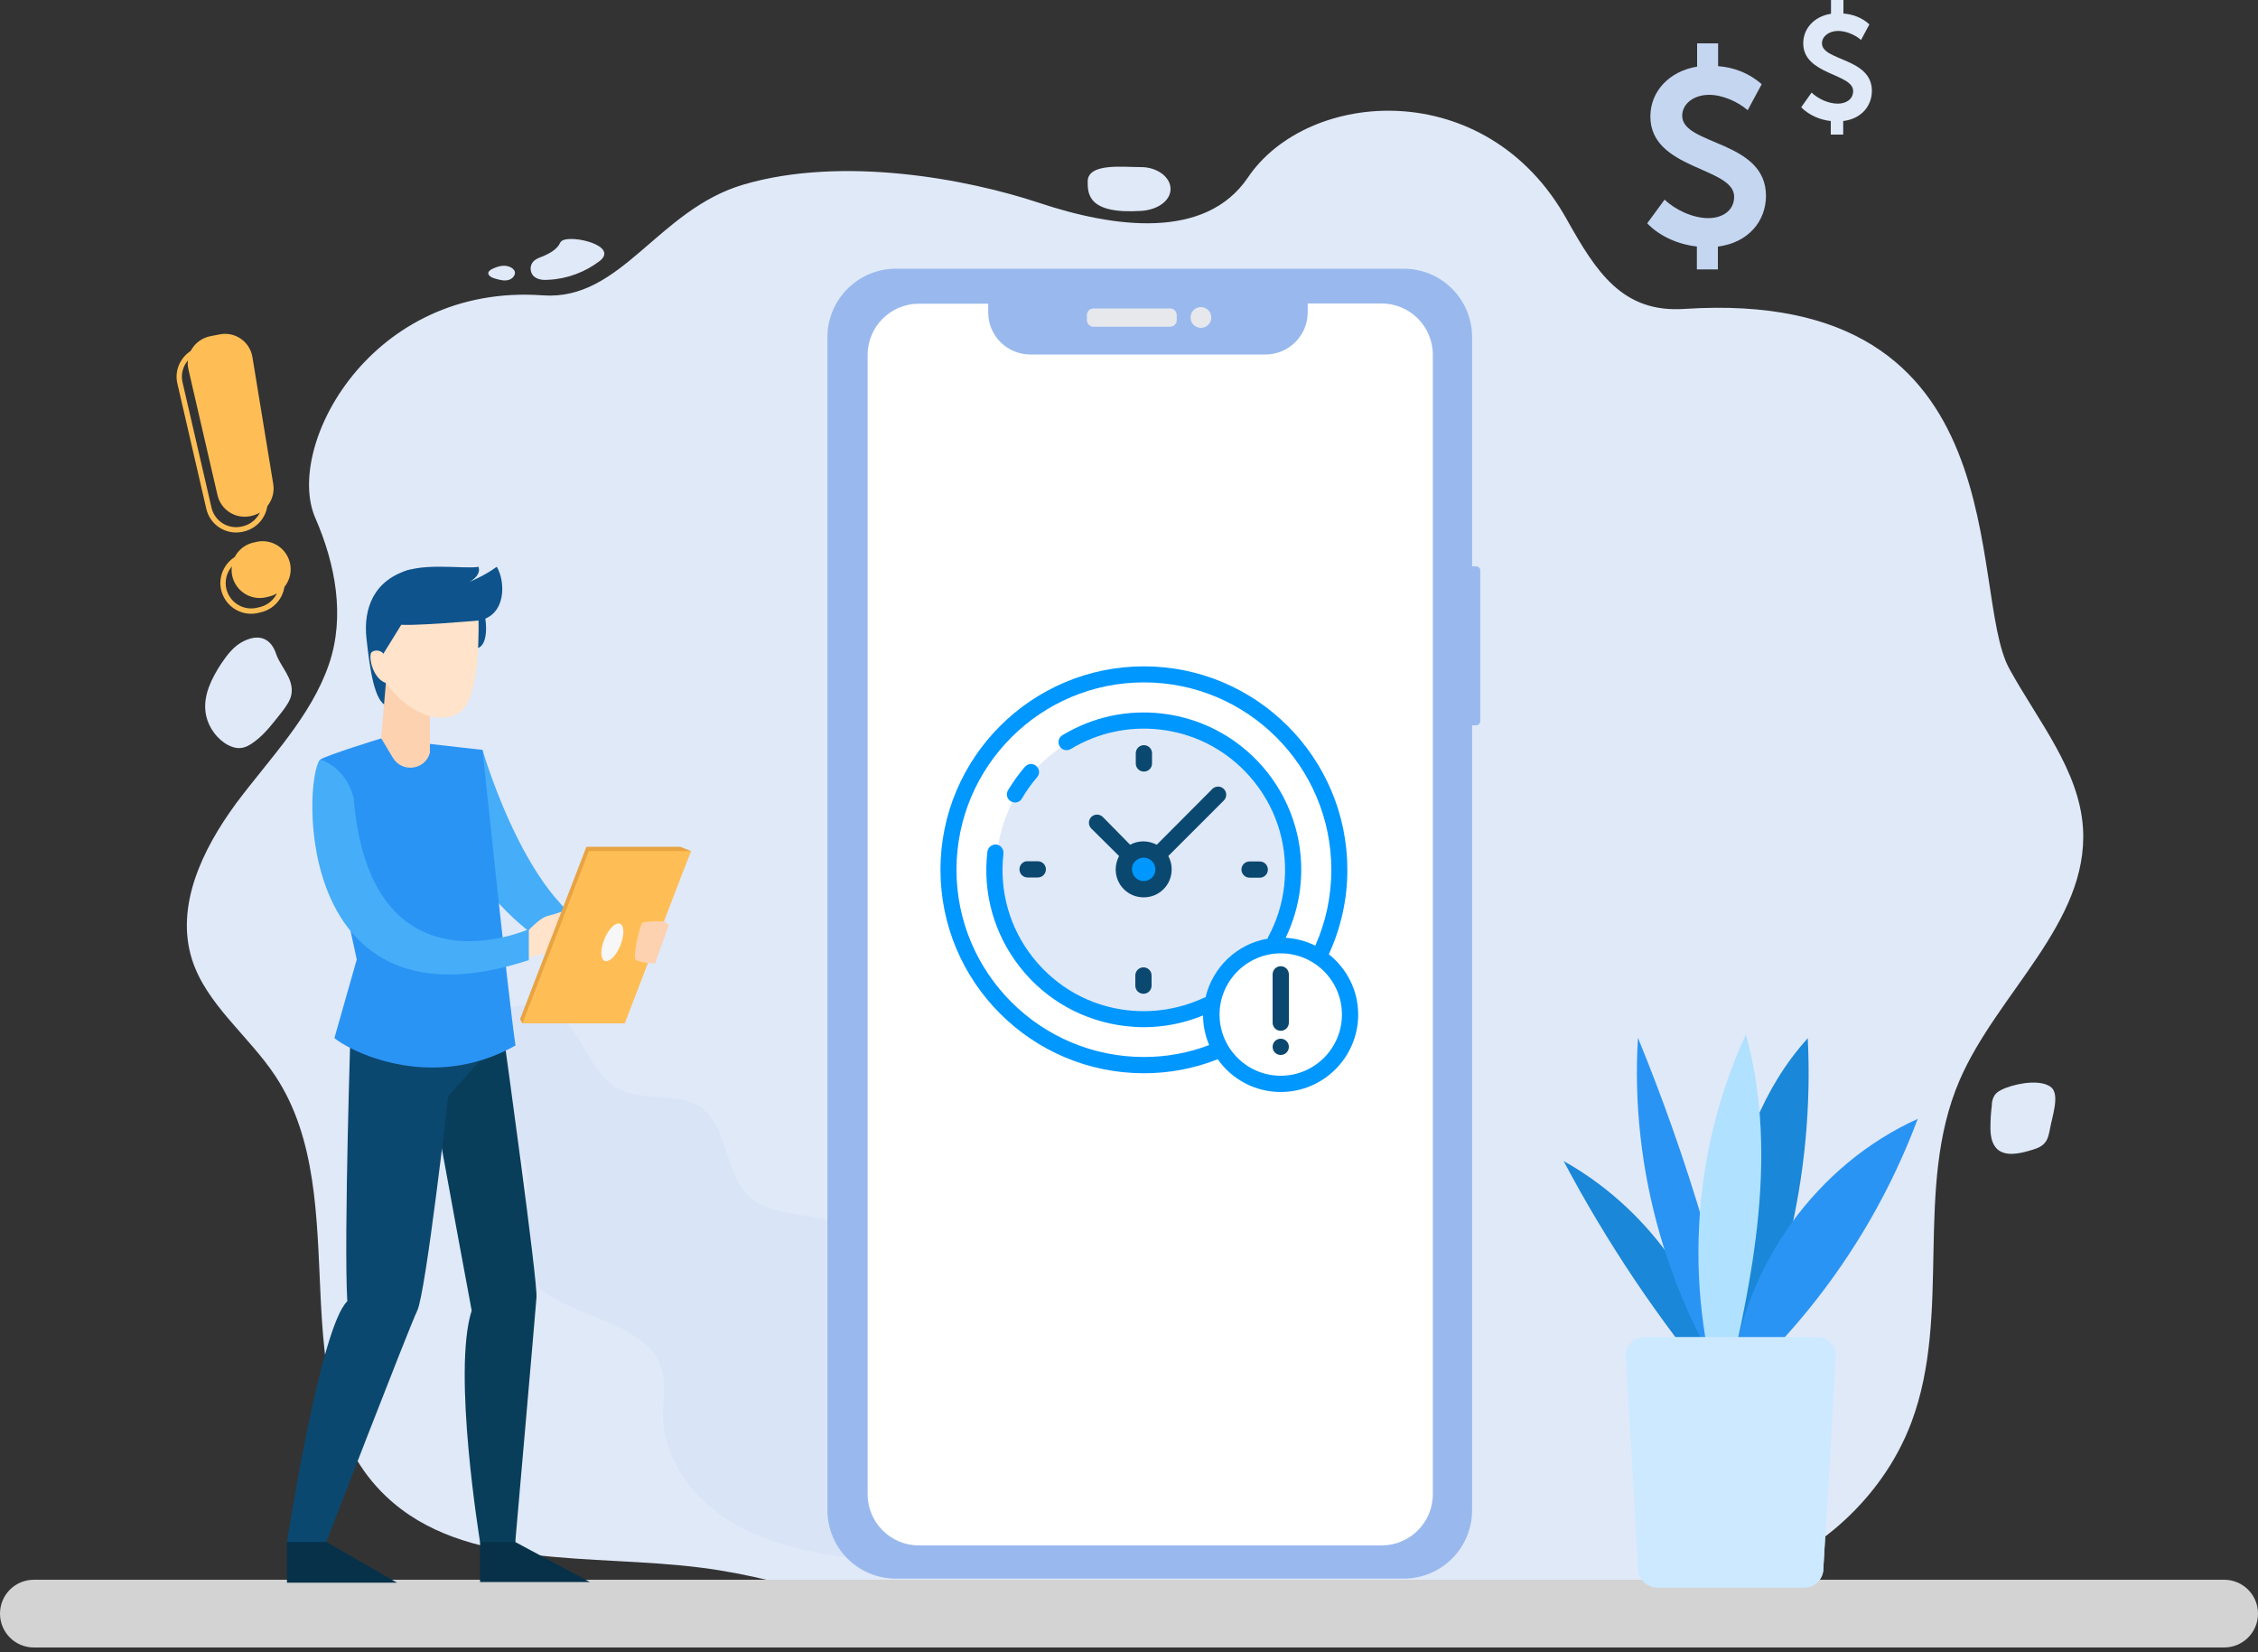 <svg width="425" height="311" viewBox="0 0 425 311" fill="none" xmlns="http://www.w3.org/2000/svg">
<rect x="0" y="0" width="425" height="311" fill="#333333" stroke="none"/>
<path d="M378.208 125.885C383.563 135.66 391.383 144.925 392.063 155.932C393.125 173.655 375.87 186.957 368.815 203.362C360.145 223.507 367.455 247.222 359.763 267.707C354.195 282.54 340.595 294.44 324.53 298.307C312.545 301.24 299.923 299.922 287.555 300.007C252.408 300.347 217.388 312.46 182.623 306.977C165.453 304.215 149.26 297.245 132.09 295.077C111.435 292.4 87.422 295.63 72.675 281.647C52.02 262.055 67.32 226.015 51.85 202.555C46.835 194.947 38.803 189.04 36.125 180.54C32.98 170.51 38.08 159.885 44.37 151.3C50.703 142.8 58.523 134.937 61.923 124.992C64.983 116.025 63.155 106.207 59.33 97.452C53.508 84.022 69.785 53.252 102.17 55.59C117.003 56.652 123.718 39.482 139.995 34.722C158.61 29.282 182.028 33.66 195.67 38.207C209.61 42.84 226.823 45.262 234.855 33.447C246.118 16.702 279.778 14.11 294.908 41.31C300.433 51.17 305.363 58.947 317.093 58.14C380.8 54.017 370.175 111.392 378.208 125.885ZM204.723 34.17C204.723 36.422 204.723 40.332 214.753 39.695C217.813 39.525 220.32 37.825 220.32 35.572C220.32 33.32 217.813 31.45 214.753 31.45C211.693 31.492 204.723 30.557 204.723 34.17ZM105.868 45.262C105.528 45.432 105.4 45.73 105.23 46.07C104.593 47.047 103.445 47.685 102.298 48.195C101.66 48.45 100.938 48.662 100.428 49.172C99.62 49.98 99.705 51.425 100.598 52.105C101.32 52.657 102.298 52.742 103.275 52.657C106.76 52.487 110.16 51.212 112.923 49.087C116.408 46.24 107.823 44.2 105.868 45.262ZM96.348 50.447C95.115 49.64 93.67 50.107 92.48 50.702C92.225 50.872 92.013 51.042 91.927 51.255C91.757 51.807 92.48 52.232 93.075 52.402C93.968 52.657 94.945 52.955 95.838 52.657C96.645 52.402 97.538 51.255 96.348 50.447ZM51.978 123.08C51.085 120.402 49.045 119.127 45.9 120.657C44.03 121.55 42.755 123.25 41.608 124.95C39.822 127.712 38.293 130.772 38.675 133.917C38.93 136.255 40.29 138.465 42.245 139.825C43.053 140.377 44.03 140.802 45.008 140.802C46.155 140.802 47.133 140.165 47.983 139.527C50.023 137.997 51.553 135.872 53.083 133.96C53.89 132.897 54.698 131.792 54.868 130.56C55.293 127.67 52.785 125.502 51.978 123.08ZM377.4 204.807C376.593 205.147 375.785 205.53 375.36 206.252C375.02 206.805 374.893 207.485 374.893 208.122C374.723 209.482 374.638 210.8 374.638 212.16C374.638 213.605 374.808 215.22 375.913 216.282C377.443 217.642 379.865 217.175 381.82 216.622C382.968 216.282 384.158 215.985 384.88 215.092C385.433 214.455 385.603 213.647 385.773 212.84C386.24 210.162 387.728 206.125 386.113 204.68C384.37 203.192 380.248 203.702 377.4 204.807ZM137.87 298.392C132.048 297.585 122.825 296.522 122.825 301.24C122.825 303.025 131.07 304.725 132.388 305.065C136.595 306.127 140.548 307.572 144.628 309.102C152.235 311.95 158.398 308.125 152.32 303.832C147.348 300.347 142.545 299.072 137.87 298.392Z" fill="#E0E9F8"/>
<g opacity="0.51">
<path opacity="0.51" d="M161.925 239.955C164.518 235.747 159.673 230.732 154.87 229.5C150.11 228.267 144.67 228.522 141.015 225.207C136.255 220.745 137.148 211.947 131.708 208.292C127.33 205.36 121.168 207.4 116.493 204.977C110.67 202.002 109.693 193.502 104.04 190.23C99.493 187.637 93.203 189.677 90.44 194.097C87.677 198.56 88.315 204.552 91.332 208.845C93.67 212.16 97.325 214.667 98.685 218.492C100.81 224.485 96.263 231.285 98.132 237.362C101.618 248.625 122.103 246.84 124.695 258.315C125.248 260.907 124.78 263.5 124.78 266.177C124.78 273.955 129.71 281.137 136.213 285.515C142.715 289.892 150.45 291.847 158.143 292.952C161.288 293.42 164.603 293.76 167.535 292.485C170.298 291.337 172.295 288.915 173.995 286.407C184.578 270.13 190.06 248.455 161.925 239.955Z" fill="#C5D6F1"/>
</g>
<path d="M275.718 106.59H277.843C278.268 106.59 278.608 106.93 278.608 107.355V135.745C278.608 136.17 278.268 136.51 277.843 136.51H275.718C275.293 136.51 274.953 136.17 274.953 135.745V107.355C274.953 106.93 275.293 106.59 275.718 106.59Z" fill="#99B9EE"/>
<path d="M168.618 50.575H264.2C271.298 50.575 277.078 56.313 277.078 63.453V284.24C277.078 291.338 271.34 297.118 264.2 297.118H168.618C161.52 297.118 155.74 291.38 155.74 284.24V63.453C155.74 56.355 161.52 50.575 168.618 50.575Z" fill="#99B9EE"/>
<path d="M260.036 57.12H246.138V58.778C246.138 63.155 242.568 66.725 238.191 66.725H193.948C189.571 66.725 186.001 63.198 186.001 58.82V57.163H172.953C167.641 57.163 163.306 61.455 163.306 66.81V281.223C163.306 286.535 167.598 290.87 172.953 290.87H260.036C265.348 290.87 269.683 286.578 269.683 281.223V66.768C269.683 61.413 265.348 57.12 260.036 57.12Z" fill="white"/>
<path d="M205.848 58.055H220.213C220.935 58.055 221.488 58.608 221.488 59.33V60.223C221.488 60.945 220.935 61.498 220.213 61.498H205.848C205.125 61.498 204.573 60.945 204.573 60.223V59.33C204.573 58.608 205.125 58.055 205.848 58.055Z" fill="#E6E8EC"/>
<path d="M226.036 61.71C227.115 61.71 227.991 60.835 227.991 59.755C227.991 58.675 227.115 57.8 226.036 57.8C224.956 57.8 224.081 58.675 224.081 59.755C224.081 60.835 224.956 61.71 226.036 61.71Z" fill="#E6E8EC"/>
<path d="M418.625 310.08H6.375C2.848 310.08 0 307.232 0 303.705C0 300.177 2.848 297.33 6.375 297.33H418.625C422.153 297.33 425 300.177 425 303.705C425 307.232 422.153 310.08 418.625 310.08Z" fill="#D3D3D3"/>
<path d="M313.31 37.57C315.307 39.483 318.58 41.055 321.555 41.055C324.062 41.055 326.4 39.738 326.4 37.018C326.4 31.408 310.632 31.96 310.632 21.93C310.632 17.128 314.245 13.388 319.43 12.538V8.16H323.382V12.453C326.357 12.665 329.247 13.77 331.585 15.853L328.95 20.74C327.122 19.168 324.275 17.85 321.682 17.85C318.877 17.85 316.625 19.465 316.625 21.803C316.625 27.37 332.392 26.393 332.392 36.848C332.392 41.608 329.077 45.688 323.34 46.41V50.703H319.387V46.41C316.03 46.028 312.417 44.54 310.037 42.033L313.31 37.57Z" fill="#C5D6F1"/>
<path d="M340.977 17.425C342.167 18.573 344.122 19.508 345.907 19.508C347.395 19.508 348.797 18.742 348.797 17.128C348.797 13.812 339.405 14.11 339.405 8.16C339.405 5.312 341.53 3.06 344.632 2.592V0H346.97V2.55C348.755 2.678 350.455 3.315 351.857 4.59L350.285 7.522C349.222 6.588 347.522 5.822 345.95 5.822C344.292 5.822 342.932 6.8 342.932 8.16C342.932 11.475 352.325 10.88 352.325 17.085C352.325 19.933 350.37 22.355 346.927 22.78V25.33H344.59V22.78C342.592 22.567 340.467 21.675 339.022 20.188L340.977 17.425Z" fill="#E0E9F8"/>
<path d="M215.262 191.377C230.59 191.377 243.015 178.952 243.015 163.625C243.015 148.298 230.59 135.872 215.262 135.872C199.935 135.872 187.51 148.298 187.51 163.625C187.51 178.952 199.935 191.377 215.262 191.377Z" fill="#E0E9F8"/>
<path d="M241.187 203.575C248.229 203.575 253.937 197.866 253.937 190.825C253.937 183.783 248.229 178.075 241.187 178.075C234.146 178.075 228.437 183.783 228.437 190.825C228.437 197.866 234.146 203.575 241.187 203.575Z" fill="white"/>
<path d="M215.262 167.365C217.328 167.365 219.002 165.69 219.002 163.625C219.002 161.559 217.328 159.885 215.262 159.885C213.197 159.885 211.522 161.559 211.522 163.625C211.522 165.69 213.197 167.365 215.262 167.365Z" fill="#0098FF"/>
<path d="M235.195 165.197H237.107C237.957 165.197 238.637 164.517 238.637 163.667C238.637 162.817 237.957 162.137 237.107 162.137H235.195C234.345 162.137 233.665 162.817 233.665 163.667C233.665 164.517 234.387 165.197 235.195 165.197Z" fill="#0B4870"/>
<path d="M191.887 163.625C191.887 164.475 192.567 165.155 193.417 165.155H195.33C196.18 165.155 196.86 164.475 196.86 163.625C196.86 162.775 196.18 162.095 195.33 162.095H193.417C192.567 162.052 191.887 162.775 191.887 163.625Z" fill="#0B4870"/>
<path d="M216.835 143.692V141.78C216.835 140.93 216.155 140.25 215.305 140.25C214.455 140.25 213.775 140.93 213.775 141.78V143.692C213.775 144.542 214.455 145.222 215.305 145.222C216.155 145.222 216.835 144.542 216.835 143.692Z" fill="#0B4870"/>
<path d="M213.69 183.6V185.512C213.69 186.362 214.37 187.042 215.22 187.042C216.07 187.042 216.75 186.362 216.75 185.512V183.6C216.75 182.75 216.07 182.07 215.22 182.07C214.37 182.07 213.69 182.75 213.69 183.6Z" fill="#0B4870"/>
<path d="M207.57 153.765C206.975 153.17 205.997 153.17 205.402 153.765C204.807 154.36 204.807 155.337 205.402 155.932L210.63 161.117C210.247 161.882 209.992 162.732 209.992 163.625C209.992 166.557 212.33 168.895 215.262 168.895C218.195 168.895 220.532 166.557 220.532 163.625C220.532 162.732 220.32 161.882 219.895 161.117L230.35 150.662C230.945 150.067 230.945 149.09 230.35 148.495C229.755 147.9 228.777 147.9 228.182 148.495L217.727 158.992C216.962 158.61 216.112 158.355 215.22 158.355C214.327 158.355 213.477 158.567 212.712 158.992L207.57 153.765ZM217.472 163.625C217.472 164.857 216.452 165.835 215.262 165.835C214.072 165.835 213.052 164.815 213.052 163.625C213.052 162.392 214.072 161.415 215.262 161.415C216.452 161.415 217.472 162.435 217.472 163.625Z" fill="#0B4870"/>
<path d="M190.272 150.832C190.527 150.96 190.782 151.045 191.037 151.045C191.547 151.045 192.057 150.79 192.355 150.28C193.162 148.877 194.14 147.517 195.202 146.285C195.755 145.647 195.67 144.712 195.032 144.16C194.395 143.607 193.46 143.692 192.907 144.33C191.717 145.69 190.655 147.22 189.72 148.75C189.295 149.472 189.55 150.407 190.272 150.832Z" fill="#0097FF"/>
<path d="M250.113 179.605C252.408 174.59 253.598 169.235 253.598 163.71C253.598 142.587 236.428 125.417 215.305 125.417C194.183 125.417 177.013 142.587 177.013 163.71C177.013 184.832 194.183 202.002 215.305 202.002C220.108 202.002 224.783 201.11 229.203 199.367C231.838 203.107 236.173 205.53 241.06 205.53C249.093 205.53 255.638 198.985 255.638 190.952C255.638 186.362 253.47 182.282 250.113 179.605ZM215.305 198.942C195.84 198.942 180.03 183.132 180.03 163.71C180.03 144.245 195.84 128.435 215.305 128.435C234.77 128.435 250.58 144.245 250.58 163.71C250.58 168.682 249.56 173.485 247.563 177.99C245.863 177.14 243.993 176.63 241.995 176.502C243.398 173.57 244.333 170.425 244.715 167.152C246.628 150.917 234.983 136.212 218.748 134.3C212.16 133.535 205.658 134.937 199.963 138.38C199.24 138.805 199.028 139.74 199.453 140.462C199.878 141.185 200.813 141.397 201.535 140.972C206.635 137.912 212.458 136.637 218.365 137.317C225.42 138.125 231.71 141.652 236.13 147.22C240.55 152.787 242.505 159.757 241.698 166.812C241.315 170.17 240.295 173.4 238.68 176.375C238.638 176.46 238.638 176.545 238.595 176.672C232.815 177.65 228.225 182.07 226.908 187.722C226.78 187.765 226.695 187.765 226.568 187.807C222.105 189.89 217.133 190.697 212.203 190.145C205.148 189.337 198.858 185.81 194.438 180.242C190.018 174.675 188.063 167.705 188.87 160.65C188.955 159.8 188.36 159.077 187.553 158.95C186.703 158.865 185.98 159.46 185.853 160.267C184.918 168.13 187.128 175.865 192.015 182.07C196.903 188.275 203.958 192.185 211.82 193.12C212.968 193.247 214.115 193.332 215.263 193.332C219.13 193.332 222.913 192.567 226.44 191.122C226.44 193.077 226.865 194.99 227.588 196.69C223.72 198.177 219.598 198.942 215.305 198.942ZM241.06 202.47C234.685 202.47 229.543 197.285 229.543 190.952C229.543 184.62 234.728 179.435 241.06 179.435C247.435 179.435 252.578 184.62 252.578 190.952C252.578 197.285 247.435 202.47 241.06 202.47Z" fill="#0097FF"/>
<path d="M241.06 181.857C240.21 181.857 239.53 182.537 239.53 183.387V192.482C239.53 193.332 240.21 194.012 241.06 194.012C241.91 194.012 242.59 193.332 242.59 192.482V183.387C242.59 182.537 241.91 181.857 241.06 181.857Z" fill="#0B4870"/>
<path d="M242.59 197.03C242.59 197.88 241.91 198.56 241.06 198.56C240.21 198.56 239.53 197.88 239.53 197.03C239.53 196.18 240.21 195.5 241.06 195.5C241.91 195.5 242.59 196.18 242.59 197.03Z" fill="#0B4870"/>
<path d="M96.985 290.232L111.01 297.755H90.355V290.105L96.687 288.107L96.985 290.232Z" fill="#063149"/>
<path d="M94.902 195.67C94.902 195.67 101.235 241.315 100.98 244.162C100.767 247.052 96.985 290.232 96.985 290.232H90.355C90.355 290.232 85.085 258.102 88.782 246.67C85.935 231.582 80.07 199.112 80.07 199.112L94.902 195.67Z" fill="#093E5B"/>
<path d="M61.455 290.232L74.715 297.882H54.017V290.232L60.775 288.49L61.455 290.232Z" fill="#063149"/>
<path d="M91.375 198.475L84.362 206.295C84.362 206.295 80.155 243.27 78.54 246.67C76.925 250.027 61.413 290.232 61.413 290.232H54.017C54.017 290.232 60.265 249.73 65.365 244.927C64.685 232.942 66.045 191.972 66.045 191.972L91.375 198.475Z" fill="#0B4870"/>
<path d="M115.217 177.097L117.3 177.48C117.3 177.48 117.98 175.95 120.02 176.162C122.102 176.332 123.42 177.48 123.42 177.48C123.42 177.48 120.785 182.622 120.02 183.387C119.255 184.152 117.002 181.517 117.002 181.517L114.07 180.71L115.217 177.097Z" fill="#FFE3CA"/>
<path d="M90.823 141.142C90.823 141.142 100.555 175.057 116.28 176.29C115.175 180.285 114.665 181.517 114.665 181.517C114.665 181.517 103.53 182.495 90.823 166.43C89.845 148.75 90.823 141.142 90.823 141.142Z" fill="#46ADF9"/>
<path d="M98.77 175.865C98.77 175.865 101.405 172.805 103.02 172.422C104.635 171.997 109.182 170.51 109.182 170.51C109.182 170.51 108.885 171.232 108.29 171.742C107.695 172.252 105.357 173.655 105.357 173.655C105.357 173.655 105.57 177.82 105.272 178.33C104.975 178.84 97.58 180.752 97.58 180.752L98.77 175.865Z" fill="#FFE3CA"/>
<path d="M110.372 159.375H128.052L130.05 160.182L117.13 191.845L98.345 192.61L97.877 191.845L110.372 159.375Z" fill="#E8A442"/>
<path d="M110.84 160.182H130.05L117.597 192.61H98.345L110.84 160.182Z" fill="#FFBE55"/>
<path d="M116.752 177.969C117.546 176.036 117.52 174.195 116.695 173.856C115.87 173.517 114.558 174.809 113.765 176.742C112.971 178.674 112.996 180.515 113.821 180.854C114.647 181.193 115.959 179.901 116.752 177.969Z" fill="#F7F7F7"/>
<path d="M71.74 138.975C71.74 138.975 61.498 142.12 60.265 142.97C58.99 143.82 67.15 180.582 67.15 180.582L62.943 195.372C65.067 197.327 80.707 205.955 97.028 196.775C95.625 187.34 90.823 141.142 90.823 141.142L71.74 138.975Z" fill="#2A94F4"/>
<path d="M90.865 114.495C91.8 117.045 91.927 122.017 89.505 122.017C86.828 119.977 90.865 114.495 90.865 114.495Z" fill="#0E538C"/>
<path d="M77.222 107.185C70.422 109.012 68.34 114.452 68.978 120.19C69.615 125.97 70.465 131.962 72.718 132.812C74.97 133.662 80.92 125.077 80.92 125.077L77.222 107.185Z" fill="#0E538C"/>
<path d="M80.92 133.662V141.695C80.027 144.925 75.692 145.52 73.95 142.63L71.74 138.932L72.717 127.585L80.92 133.662Z" fill="#FCD2B1"/>
<path d="M90.057 116.322C90.057 116.322 90.61 131.112 86.657 133.96C82.662 136.807 76.415 133.96 72.42 128.265C70.125 120.317 74.12 114.027 76.415 112.88C78.667 111.775 90.057 116.322 90.057 116.322Z" fill="#FFE3CA"/>
<path d="M90.1 116.79C95.285 115.897 95.2 109.522 93.5 106.675C91.205 108.375 88.357 109.522 88.357 109.522C88.357 109.522 90.652 108.375 90.057 106.675C87.762 107.227 78.115 105.527 74.672 108.375C71.272 111.222 72.972 116.917 74.672 117.47C76.372 118.022 90.1 116.79 90.1 116.79Z" fill="#0E538C"/>
<path d="M76.627 115.812L71.74 123.717C71.74 123.717 70.507 114.197 70.763 114.112C71.017 114.027 76.627 115.812 76.627 115.812Z" fill="#0E538C"/>
<path d="M72.335 123.25C71.485 121.975 69.998 122.485 69.828 122.91C69.403 123.972 70.252 127.797 72.675 128.562C74.035 127.117 72.335 123.25 72.335 123.25Z" fill="#FFE3CA"/>
<path d="M60.222 142.97C57.035 146.88 55.25 195.202 99.535 180.71C99.535 179.817 99.535 174.887 99.535 174.887C99.535 174.887 69.7 188.19 66.555 150.152C64.94 144.075 60.222 142.97 60.222 142.97Z" fill="#46ADF9"/>
<path d="M124.992 173.4C124.992 173.4 121.252 173.315 120.87 173.74C120.487 174.165 119.042 179.945 119.637 180.582C120.232 181.22 123.292 181.347 123.292 181.347L125.885 174.08L124.992 173.4Z" fill="#FCD2B1"/>
<path d="M37.953 65.748L39.695 65.407C42.628 64.812 45.433 66.767 45.9 69.7L49.81 93.543C50.278 96.347 48.408 99.025 45.645 99.578L45.475 99.62C42.67 100.172 39.95 98.43 39.313 95.625L33.873 72.08C33.193 69.233 35.063 66.343 37.953 65.748ZM46.24 104.55L46.793 104.422C49.64 103.87 52.403 105.697 52.998 108.587C53.55 111.435 51.723 114.197 48.833 114.792L48.28 114.92C45.433 115.472 42.67 113.645 42.075 110.755C41.523 107.907 43.393 105.102 46.24 104.55Z" stroke="#FFBE55" stroke-miterlimit="10"/>
<path d="M39.568 63.282L41.31 62.942C44.243 62.347 47.048 64.302 47.515 67.235L51.425 91.077C51.893 93.882 50.023 96.56 47.26 97.112L47.09 97.155C44.285 97.707 41.565 95.965 40.928 93.16L35.488 69.615C34.765 66.767 36.635 63.877 39.568 63.282ZM47.855 102.085L48.408 101.957C51.255 101.405 54.018 103.232 54.613 106.122C55.165 108.97 53.338 111.732 50.448 112.327L49.895 112.455C47.048 113.007 44.285 111.18 43.69 108.29C43.138 105.4 45.008 102.637 47.855 102.085Z" fill="#FFBE55"/>
<path d="M324.403 259.292C320.748 242.292 309.528 227.035 294.313 218.535C302.43 233.877 312.163 248.37 323.298 261.715L324.403 259.292Z" fill="#1A87D8"/>
<path d="M328.483 265.667C314.033 245.437 306.765 220.15 308.295 195.33C317.688 218.237 324.743 242.08 329.418 266.432L328.483 265.667Z" fill="#2A94F4"/>
<path d="M324.36 266.39C323.935 253.937 323.468 241.4 325.423 229.117C327.378 216.835 331.883 204.637 340.255 195.415C341.53 220.915 335.368 246.712 322.703 268.855L324.36 266.39Z" fill="#1A87D8"/>
<path d="M324.955 267.495C316.795 243.95 318.155 217.302 328.61 194.692C335.155 218.322 329.375 243.397 323.553 267.197L324.955 267.495Z" fill="#B0E1FF"/>
<path d="M326.018 258.782C328.27 238.127 342.04 219.13 360.953 210.587C353.26 231.2 340.17 249.73 323.298 263.84L326.018 258.782Z" fill="#2A94F4"/>
<path d="M345.525 255.17L343.188 295.247C343.188 297.16 341.615 298.775 339.66 298.775H311.865C309.953 298.775 308.338 297.202 308.338 295.247L307.828 286.195L306 255.17C306 253.257 307.573 251.642 309.528 251.642H341.998C343.273 251.642 344.378 252.322 345.015 253.342C345.355 253.852 345.525 254.49 345.525 255.17Z" fill="#CCE9FF"/>
<path d="M345.525 255.17L343.188 295.247C343.188 297.16 341.615 298.775 339.66 298.775H311.865C309.953 298.775 308.338 297.202 308.338 295.247L307.828 286.195C320.79 282.497 334.178 266.432 345.015 253.342C345.355 253.852 345.525 254.49 345.525 255.17Z" fill="#CCE9FF"/>
</svg>
